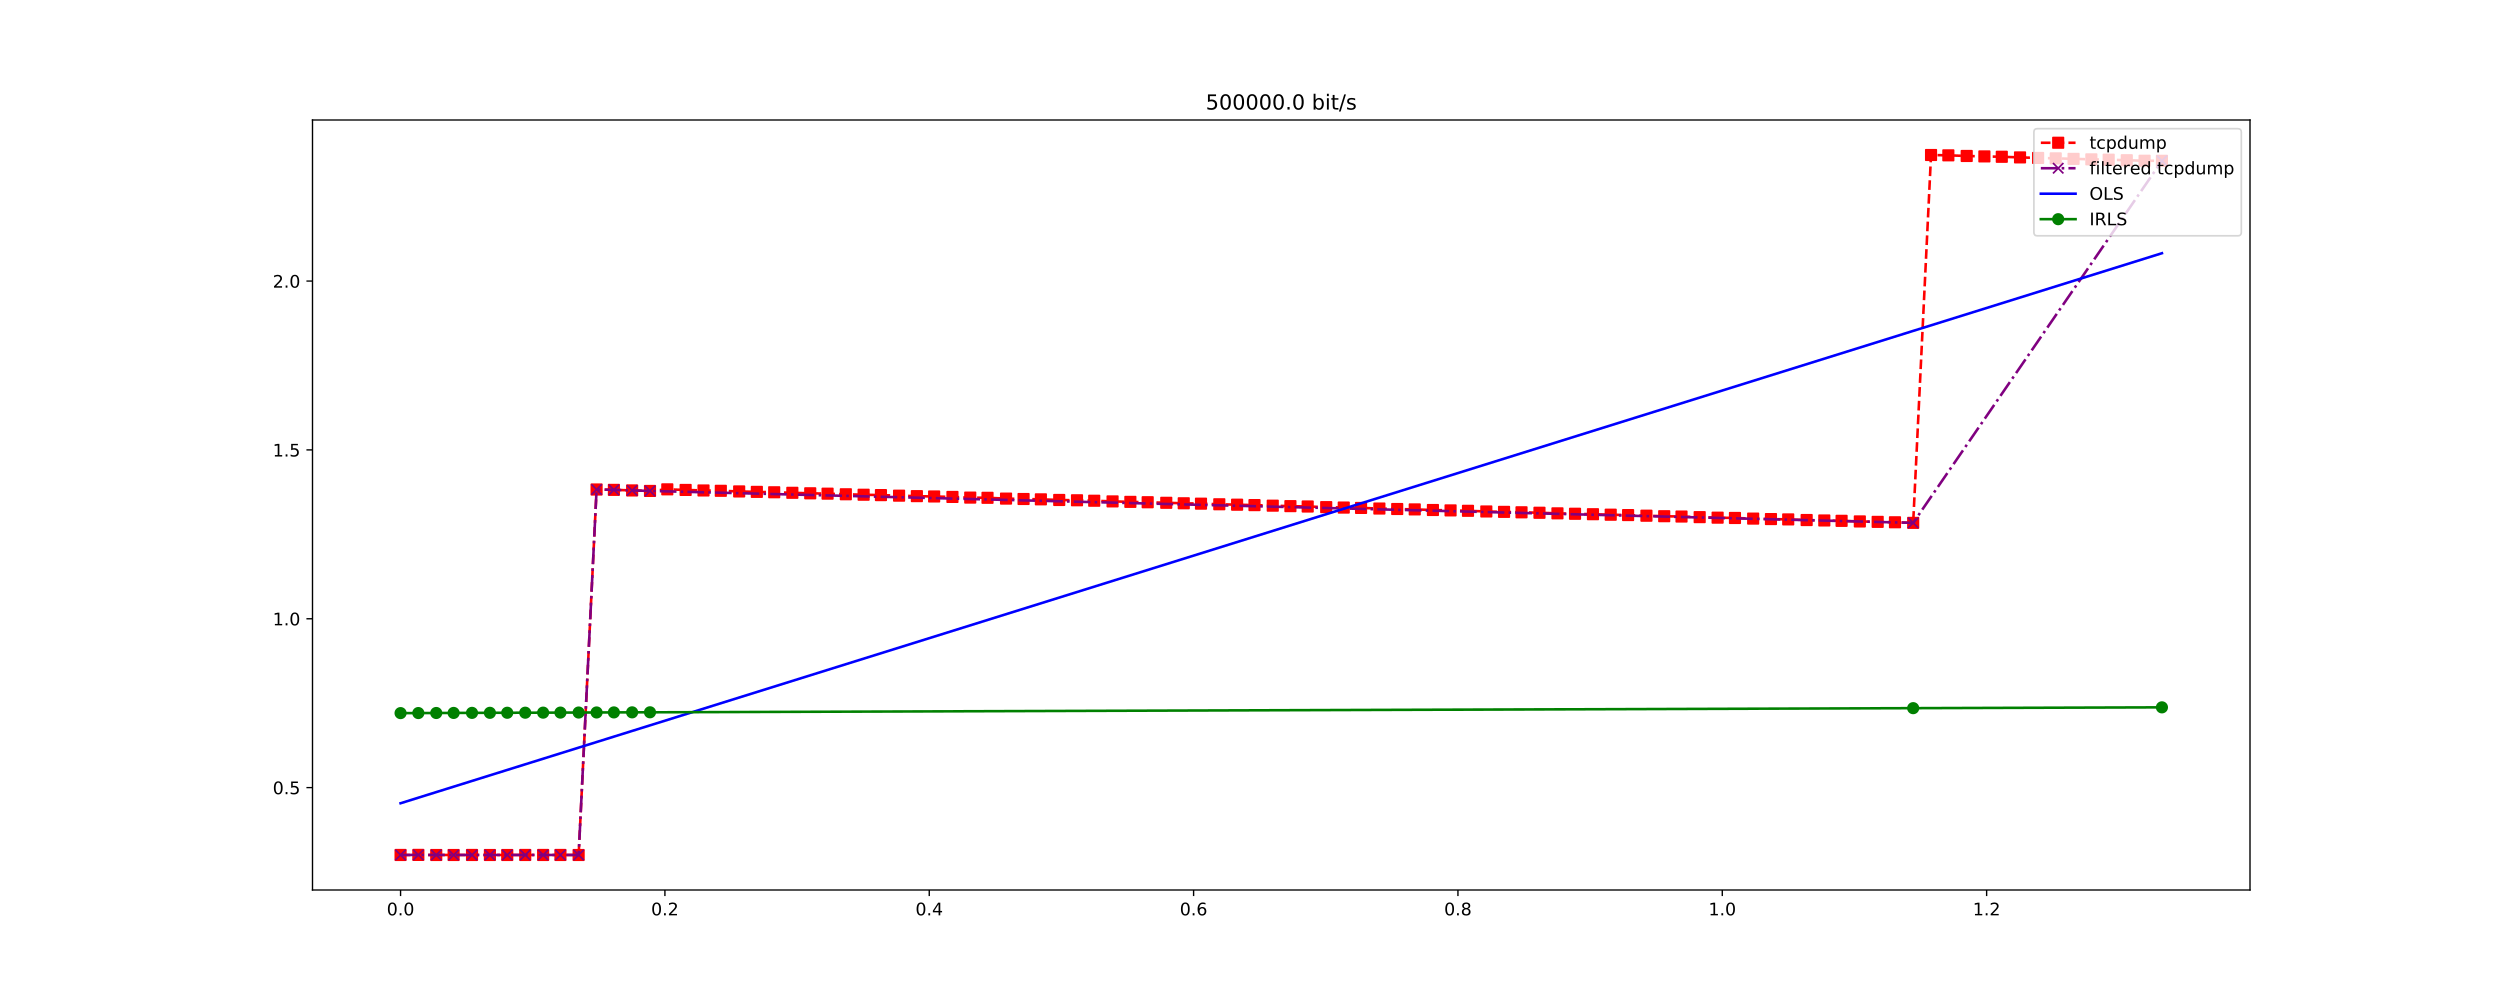 <?xml version="1.0" encoding="utf-8" standalone="no"?>
<!DOCTYPE svg PUBLIC "-//W3C//DTD SVG 1.1//EN"
  "http://www.w3.org/Graphics/SVG/1.1/DTD/svg11.dtd">
<!-- Created with matplotlib (http://matplotlib.org/) -->
<svg height="576pt" version="1.1" viewBox="0 0 1440 576" width="1440pt" xmlns="http://www.w3.org/2000/svg" xmlns:xlink="http://www.w3.org/1999/xlink">
 <defs>
  <style type="text/css">
*{stroke-linecap:butt;stroke-linejoin:round;}
  </style>
 </defs>
 <g id="figure_1">
  <g id="patch_1">
   <path d="M 0 576 
L 1440 576 
L 1440 0 
L 0 0 
z
" style="fill:#ffffff;"/>
  </g>
  <g id="axes_1">
   <g id="patch_2">
    <path d="M 180 512.64 
L 1296 512.64 
L 1296 69.12 
L 180 69.12 
z
" style="fill:#ffffff;"/>
   </g>
   <g id="matplotlib.axis_1">
    <g id="xtick_1">
     <g id="line2d_1">
      <defs>
       <path d="M 0 0 
L 0 3.5 
" id="md38e26d4bd" style="stroke:#000000;stroke-width:0.8;"/>
      </defs>
      <g>
       <use style="stroke:#000000;stroke-width:0.8;" x="230.727" xlink:href="#md38e26d4bd" y="512.64"/>
      </g>
     </g>
     <g id="text_1">
      <!-- 0.0 -->
      <defs>
       <path d="M 31.781 66.406 
Q 24.172 66.406 20.328 58.906 
Q 16.5 51.422 16.5 36.375 
Q 16.5 21.391 20.328 13.891 
Q 24.172 6.391 31.781 6.391 
Q 39.453 6.391 43.281 13.891 
Q 47.125 21.391 47.125 36.375 
Q 47.125 51.422 43.281 58.906 
Q 39.453 66.406 31.781 66.406 
z
M 31.781 74.219 
Q 44.047 74.219 50.516 64.516 
Q 56.984 54.828 56.984 36.375 
Q 56.984 17.969 50.516 8.266 
Q 44.047 -1.422 31.781 -1.422 
Q 19.531 -1.422 13.062 8.266 
Q 6.594 17.969 6.594 36.375 
Q 6.594 54.828 13.062 64.516 
Q 19.531 74.219 31.781 74.219 
z
" id="DejaVuSans-30"/>
       <path d="M 10.688 12.406 
L 21 12.406 
L 21 0 
L 10.688 0 
z
" id="DejaVuSans-2e"/>
      </defs>
      <g transform="translate(222.776 527.238)scale(0.1 -0.1)">
       <use xlink:href="#DejaVuSans-30"/>
       <use x="63.623" xlink:href="#DejaVuSans-2e"/>
       <use x="95.41" xlink:href="#DejaVuSans-30"/>
      </g>
     </g>
    </g>
    <g id="xtick_2">
     <g id="line2d_2">
      <g>
       <use style="stroke:#000000;stroke-width:0.8;" x="382.989" xlink:href="#md38e26d4bd" y="512.64"/>
      </g>
     </g>
     <g id="text_2">
      <!-- 0.2 -->
      <defs>
       <path d="M 19.188 8.297 
L 53.609 8.297 
L 53.609 0 
L 7.328 0 
L 7.328 8.297 
Q 12.938 14.109 22.625 23.891 
Q 32.328 33.688 34.812 36.531 
Q 39.547 41.844 41.422 45.531 
Q 43.312 49.219 43.312 52.781 
Q 43.312 58.594 39.234 62.25 
Q 35.156 65.922 28.609 65.922 
Q 23.969 65.922 18.812 64.312 
Q 13.672 62.703 7.812 59.422 
L 7.812 69.391 
Q 13.766 71.781 18.938 73 
Q 24.125 74.219 28.422 74.219 
Q 39.75 74.219 46.484 68.547 
Q 53.219 62.891 53.219 53.422 
Q 53.219 48.922 51.531 44.891 
Q 49.859 40.875 45.406 35.406 
Q 44.188 33.984 37.641 27.219 
Q 31.109 20.453 19.188 8.297 
z
" id="DejaVuSans-32"/>
      </defs>
      <g transform="translate(375.038 527.238)scale(0.1 -0.1)">
       <use xlink:href="#DejaVuSans-30"/>
       <use x="63.623" xlink:href="#DejaVuSans-2e"/>
       <use x="95.41" xlink:href="#DejaVuSans-32"/>
      </g>
     </g>
    </g>
    <g id="xtick_3">
     <g id="line2d_3">
      <g>
       <use style="stroke:#000000;stroke-width:0.8;" x="535.251" xlink:href="#md38e26d4bd" y="512.64"/>
      </g>
     </g>
     <g id="text_3">
      <!-- 0.4 -->
      <defs>
       <path d="M 37.797 64.312 
L 12.891 25.391 
L 37.797 25.391 
z
M 35.203 72.906 
L 47.609 72.906 
L 47.609 25.391 
L 58.016 25.391 
L 58.016 17.188 
L 47.609 17.188 
L 47.609 0 
L 37.797 0 
L 37.797 17.188 
L 4.891 17.188 
L 4.891 26.703 
z
" id="DejaVuSans-34"/>
      </defs>
      <g transform="translate(527.3 527.238)scale(0.1 -0.1)">
       <use xlink:href="#DejaVuSans-30"/>
       <use x="63.623" xlink:href="#DejaVuSans-2e"/>
       <use x="95.41" xlink:href="#DejaVuSans-34"/>
      </g>
     </g>
    </g>
    <g id="xtick_4">
     <g id="line2d_4">
      <g>
       <use style="stroke:#000000;stroke-width:0.8;" x="687.513" xlink:href="#md38e26d4bd" y="512.64"/>
      </g>
     </g>
     <g id="text_4">
      <!-- 0.6 -->
      <defs>
       <path d="M 33.016 40.375 
Q 26.375 40.375 22.484 35.828 
Q 18.609 31.297 18.609 23.391 
Q 18.609 15.531 22.484 10.953 
Q 26.375 6.391 33.016 6.391 
Q 39.656 6.391 43.531 10.953 
Q 47.406 15.531 47.406 23.391 
Q 47.406 31.297 43.531 35.828 
Q 39.656 40.375 33.016 40.375 
z
M 52.594 71.297 
L 52.594 62.312 
Q 48.875 64.062 45.094 64.984 
Q 41.312 65.922 37.594 65.922 
Q 27.828 65.922 22.672 59.328 
Q 17.531 52.734 16.797 39.406 
Q 19.672 43.656 24.016 45.922 
Q 28.375 48.188 33.594 48.188 
Q 44.578 48.188 50.953 41.516 
Q 57.328 34.859 57.328 23.391 
Q 57.328 12.156 50.688 5.359 
Q 44.047 -1.422 33.016 -1.422 
Q 20.359 -1.422 13.672 8.266 
Q 6.984 17.969 6.984 36.375 
Q 6.984 53.656 15.188 63.938 
Q 23.391 74.219 37.203 74.219 
Q 40.922 74.219 44.703 73.484 
Q 48.484 72.75 52.594 71.297 
z
" id="DejaVuSans-36"/>
      </defs>
      <g transform="translate(679.562 527.238)scale(0.1 -0.1)">
       <use xlink:href="#DejaVuSans-30"/>
       <use x="63.623" xlink:href="#DejaVuSans-2e"/>
       <use x="95.41" xlink:href="#DejaVuSans-36"/>
      </g>
     </g>
    </g>
    <g id="xtick_5">
     <g id="line2d_5">
      <g>
       <use style="stroke:#000000;stroke-width:0.8;" x="839.775" xlink:href="#md38e26d4bd" y="512.64"/>
      </g>
     </g>
     <g id="text_5">
      <!-- 0.8 -->
      <defs>
       <path d="M 31.781 34.625 
Q 24.75 34.625 20.719 30.859 
Q 16.703 27.094 16.703 20.516 
Q 16.703 13.922 20.719 10.156 
Q 24.75 6.391 31.781 6.391 
Q 38.812 6.391 42.859 10.172 
Q 46.922 13.969 46.922 20.516 
Q 46.922 27.094 42.891 30.859 
Q 38.875 34.625 31.781 34.625 
z
M 21.922 38.812 
Q 15.578 40.375 12.031 44.719 
Q 8.5 49.078 8.5 55.328 
Q 8.5 64.062 14.719 69.141 
Q 20.953 74.219 31.781 74.219 
Q 42.672 74.219 48.875 69.141 
Q 55.078 64.062 55.078 55.328 
Q 55.078 49.078 51.531 44.719 
Q 48 40.375 41.703 38.812 
Q 48.828 37.156 52.797 32.312 
Q 56.781 27.484 56.781 20.516 
Q 56.781 9.906 50.312 4.234 
Q 43.844 -1.422 31.781 -1.422 
Q 19.734 -1.422 13.25 4.234 
Q 6.781 9.906 6.781 20.516 
Q 6.781 27.484 10.781 32.312 
Q 14.797 37.156 21.922 38.812 
z
M 18.312 54.391 
Q 18.312 48.734 21.844 45.562 
Q 25.391 42.391 31.781 42.391 
Q 38.141 42.391 41.719 45.562 
Q 45.312 48.734 45.312 54.391 
Q 45.312 60.062 41.719 63.234 
Q 38.141 66.406 31.781 66.406 
Q 25.391 66.406 21.844 63.234 
Q 18.312 60.062 18.312 54.391 
z
" id="DejaVuSans-38"/>
      </defs>
      <g transform="translate(831.824 527.238)scale(0.1 -0.1)">
       <use xlink:href="#DejaVuSans-30"/>
       <use x="63.623" xlink:href="#DejaVuSans-2e"/>
       <use x="95.41" xlink:href="#DejaVuSans-38"/>
      </g>
     </g>
    </g>
    <g id="xtick_6">
     <g id="line2d_6">
      <g>
       <use style="stroke:#000000;stroke-width:0.8;" x="992.037" xlink:href="#md38e26d4bd" y="512.64"/>
      </g>
     </g>
     <g id="text_6">
      <!-- 1.0 -->
      <defs>
       <path d="M 12.406 8.297 
L 28.516 8.297 
L 28.516 63.922 
L 10.984 60.406 
L 10.984 69.391 
L 28.422 72.906 
L 38.281 72.906 
L 38.281 8.297 
L 54.391 8.297 
L 54.391 0 
L 12.406 0 
z
" id="DejaVuSans-31"/>
      </defs>
      <g transform="translate(984.086 527.238)scale(0.1 -0.1)">
       <use xlink:href="#DejaVuSans-31"/>
       <use x="63.623" xlink:href="#DejaVuSans-2e"/>
       <use x="95.41" xlink:href="#DejaVuSans-30"/>
      </g>
     </g>
    </g>
    <g id="xtick_7">
     <g id="line2d_7">
      <g>
       <use style="stroke:#000000;stroke-width:0.8;" x="1144.299" xlink:href="#md38e26d4bd" y="512.64"/>
      </g>
     </g>
     <g id="text_7">
      <!-- 1.2 -->
      <g transform="translate(1136.348 527.238)scale(0.1 -0.1)">
       <use xlink:href="#DejaVuSans-31"/>
       <use x="63.623" xlink:href="#DejaVuSans-2e"/>
       <use x="95.41" xlink:href="#DejaVuSans-32"/>
      </g>
     </g>
    </g>
   </g>
   <g id="matplotlib.axis_2">
    <g id="ytick_1">
     <g id="line2d_8">
      <defs>
       <path d="M 0 0 
L -3.5 0 
" id="meddff8f8da" style="stroke:#000000;stroke-width:0.8;"/>
      </defs>
      <g>
       <use style="stroke:#000000;stroke-width:0.8;" x="180" xlink:href="#meddff8f8da" y="453.659"/>
      </g>
     </g>
     <g id="text_8">
      <!-- 0.5 -->
      <defs>
       <path d="M 10.797 72.906 
L 49.516 72.906 
L 49.516 64.594 
L 19.828 64.594 
L 19.828 46.734 
Q 21.969 47.469 24.109 47.828 
Q 26.266 48.188 28.422 48.188 
Q 40.625 48.188 47.75 41.5 
Q 54.891 34.812 54.891 23.391 
Q 54.891 11.625 47.562 5.094 
Q 40.234 -1.422 26.906 -1.422 
Q 22.312 -1.422 17.547 -0.641 
Q 12.797 0.141 7.719 1.703 
L 7.719 11.625 
Q 12.109 9.234 16.797 8.062 
Q 21.484 6.891 26.703 6.891 
Q 35.156 6.891 40.078 11.328 
Q 45.016 15.766 45.016 23.391 
Q 45.016 31 40.078 35.438 
Q 35.156 39.891 26.703 39.891 
Q 22.75 39.891 18.812 39.016 
Q 14.891 38.141 10.797 36.281 
z
" id="DejaVuSans-35"/>
      </defs>
      <g transform="translate(157.097 457.458)scale(0.1 -0.1)">
       <use xlink:href="#DejaVuSans-30"/>
       <use x="63.623" xlink:href="#DejaVuSans-2e"/>
       <use x="95.41" xlink:href="#DejaVuSans-35"/>
      </g>
     </g>
    </g>
    <g id="ytick_2">
     <g id="line2d_9">
      <g>
       <use style="stroke:#000000;stroke-width:0.8;" x="180" xlink:href="#meddff8f8da" y="356.405"/>
      </g>
     </g>
     <g id="text_9">
      <!-- 1.0 -->
      <g transform="translate(157.097 360.204)scale(0.1 -0.1)">
       <use xlink:href="#DejaVuSans-31"/>
       <use x="63.623" xlink:href="#DejaVuSans-2e"/>
       <use x="95.41" xlink:href="#DejaVuSans-30"/>
      </g>
     </g>
    </g>
    <g id="ytick_3">
     <g id="line2d_10">
      <g>
       <use style="stroke:#000000;stroke-width:0.8;" x="180" xlink:href="#meddff8f8da" y="259.151"/>
      </g>
     </g>
     <g id="text_10">
      <!-- 1.5 -->
      <g transform="translate(157.097 262.95)scale(0.1 -0.1)">
       <use xlink:href="#DejaVuSans-31"/>
       <use x="63.623" xlink:href="#DejaVuSans-2e"/>
       <use x="95.41" xlink:href="#DejaVuSans-35"/>
      </g>
     </g>
    </g>
    <g id="ytick_4">
     <g id="line2d_11">
      <g>
       <use style="stroke:#000000;stroke-width:0.8;" x="180" xlink:href="#meddff8f8da" y="161.896"/>
      </g>
     </g>
     <g id="text_11">
      <!-- 2.0 -->
      <g transform="translate(157.097 165.696)scale(0.1 -0.1)">
       <use xlink:href="#DejaVuSans-32"/>
       <use x="63.623" xlink:href="#DejaVuSans-2e"/>
       <use x="95.41" xlink:href="#DejaVuSans-30"/>
      </g>
     </g>
    </g>
   </g>
   <g id="line2d_12">
    <path clip-path="url(#p3fb05e42b8)" d="M 230.727 492.465 
L 240.96 492.427 
L 251.276 492.467 
L 261.289 492.471 
L 271.881 492.461 
L 282.186 492.473 
L 292.173 492.473 
L 302.532 492.459 
L 312.842 492.461 
L 322.807 492.46 
L 333.296 492.48 
L 343.631 281.952 
L 353.603 282.154 
L 364.105 282.484 
L 374.4 282.775 
L 384.363 281.86 
L 394.924 282.212 
L 405.217 282.496 
L 415.189 282.705 
L 425.767 283.063 
L 435.944 283.323 
L 445.934 283.532 
L 456.386 283.856 
L 466.694 284.141 
L 476.684 284.356 
L 487.194 284.687 
L 497.446 284.963 
L 507.421 285.177 
L 517.865 285.503 
L 528.117 285.781 
L 538.061 285.974 
L 548.611 286.246 
L 558.859 286.603 
L 568.81 286.74 
L 579.479 287.181 
L 589.57 287.414 
L 599.543 287.618 
L 610.114 287.98 
L 620.352 288.165 
L 630.267 288.435 
L 640.838 288.797 
L 651.088 289.072 
L 661.064 289.284 
L 671.769 289.603 
L 681.839 289.884 
L 691.77 290.099 
L 702.315 290.444 
L 712.573 290.704 
L 722.587 290.941 
L 733.105 291.269 
L 743.272 291.537 
L 753.236 291.741 
L 763.896 292.107 
L 773.993 292.355 
L 783.968 292.558 
L 794.524 292.914 
L 804.792 293.196 
L 814.887 293.42 
L 825.359 293.76 
L 835.524 293.977 
L 845.559 294.235 
L 856.125 294.592 
L 866.331 294.836 
L 876.391 295.083 
L 886.734 295.351 
L 897.095 295.688 
L 907.215 295.93 
L 917.539 296.19 
L 927.77 296.467 
L 937.786 296.692 
L 948.346 297.046 
L 958.583 297.337 
L 968.55 297.529 
L 979.014 297.872 
L 989.351 298.166 
L 999.337 298.351 
L 1009.833 298.711 
L 1020.07 298.981 
L 1030.008 299.167 
L 1040.633 299.539 
L 1050.796 299.788 
L 1060.756 300.003 
L 1071.259 300.343 
L 1081.542 300.583 
L 1091.504 300.83 
L 1101.989 301.163 
L 1112.279 89.28 
L 1122.248 89.475 
L 1132.827 89.839 
L 1143.007 90.097 
L 1153.031 90.303 
L 1163.536 90.656 
L 1173.955 90.978 
L 1184.104 91.223 
L 1194.368 91.497 
L 1204.617 91.779 
L 1214.6 91.986 
L 1225.027 92.298 
L 1235.284 92.586 
L 1245.273 92.616 
" style="fill:none;stroke:#ff0000;stroke-dasharray:5.55,2.4;stroke-dashoffset:0;stroke-width:1.5;"/>
    <defs>
     <path d="M -3 3 
L 3 3 
L 3 -3 
L -3 -3 
z
" id="m4532521ef1" style="stroke:#ff0000;stroke-linejoin:miter;"/>
    </defs>
    <g clip-path="url(#p3fb05e42b8)">
     <use style="fill:#ff0000;stroke:#ff0000;stroke-linejoin:miter;" x="230.727" xlink:href="#m4532521ef1" y="492.465"/>
     <use style="fill:#ff0000;stroke:#ff0000;stroke-linejoin:miter;" x="240.96" xlink:href="#m4532521ef1" y="492.427"/>
     <use style="fill:#ff0000;stroke:#ff0000;stroke-linejoin:miter;" x="251.276" xlink:href="#m4532521ef1" y="492.467"/>
     <use style="fill:#ff0000;stroke:#ff0000;stroke-linejoin:miter;" x="261.289" xlink:href="#m4532521ef1" y="492.471"/>
     <use style="fill:#ff0000;stroke:#ff0000;stroke-linejoin:miter;" x="271.881" xlink:href="#m4532521ef1" y="492.461"/>
     <use style="fill:#ff0000;stroke:#ff0000;stroke-linejoin:miter;" x="282.186" xlink:href="#m4532521ef1" y="492.473"/>
     <use style="fill:#ff0000;stroke:#ff0000;stroke-linejoin:miter;" x="292.173" xlink:href="#m4532521ef1" y="492.473"/>
     <use style="fill:#ff0000;stroke:#ff0000;stroke-linejoin:miter;" x="302.532" xlink:href="#m4532521ef1" y="492.459"/>
     <use style="fill:#ff0000;stroke:#ff0000;stroke-linejoin:miter;" x="312.842" xlink:href="#m4532521ef1" y="492.461"/>
     <use style="fill:#ff0000;stroke:#ff0000;stroke-linejoin:miter;" x="322.807" xlink:href="#m4532521ef1" y="492.46"/>
     <use style="fill:#ff0000;stroke:#ff0000;stroke-linejoin:miter;" x="333.296" xlink:href="#m4532521ef1" y="492.48"/>
     <use style="fill:#ff0000;stroke:#ff0000;stroke-linejoin:miter;" x="343.631" xlink:href="#m4532521ef1" y="281.952"/>
     <use style="fill:#ff0000;stroke:#ff0000;stroke-linejoin:miter;" x="353.603" xlink:href="#m4532521ef1" y="282.154"/>
     <use style="fill:#ff0000;stroke:#ff0000;stroke-linejoin:miter;" x="364.105" xlink:href="#m4532521ef1" y="282.484"/>
     <use style="fill:#ff0000;stroke:#ff0000;stroke-linejoin:miter;" x="374.4" xlink:href="#m4532521ef1" y="282.775"/>
     <use style="fill:#ff0000;stroke:#ff0000;stroke-linejoin:miter;" x="384.363" xlink:href="#m4532521ef1" y="281.86"/>
     <use style="fill:#ff0000;stroke:#ff0000;stroke-linejoin:miter;" x="394.924" xlink:href="#m4532521ef1" y="282.212"/>
     <use style="fill:#ff0000;stroke:#ff0000;stroke-linejoin:miter;" x="405.217" xlink:href="#m4532521ef1" y="282.496"/>
     <use style="fill:#ff0000;stroke:#ff0000;stroke-linejoin:miter;" x="415.189" xlink:href="#m4532521ef1" y="282.705"/>
     <use style="fill:#ff0000;stroke:#ff0000;stroke-linejoin:miter;" x="425.767" xlink:href="#m4532521ef1" y="283.063"/>
     <use style="fill:#ff0000;stroke:#ff0000;stroke-linejoin:miter;" x="435.944" xlink:href="#m4532521ef1" y="283.323"/>
     <use style="fill:#ff0000;stroke:#ff0000;stroke-linejoin:miter;" x="445.934" xlink:href="#m4532521ef1" y="283.532"/>
     <use style="fill:#ff0000;stroke:#ff0000;stroke-linejoin:miter;" x="456.386" xlink:href="#m4532521ef1" y="283.856"/>
     <use style="fill:#ff0000;stroke:#ff0000;stroke-linejoin:miter;" x="466.694" xlink:href="#m4532521ef1" y="284.141"/>
     <use style="fill:#ff0000;stroke:#ff0000;stroke-linejoin:miter;" x="476.684" xlink:href="#m4532521ef1" y="284.356"/>
     <use style="fill:#ff0000;stroke:#ff0000;stroke-linejoin:miter;" x="487.194" xlink:href="#m4532521ef1" y="284.687"/>
     <use style="fill:#ff0000;stroke:#ff0000;stroke-linejoin:miter;" x="497.446" xlink:href="#m4532521ef1" y="284.963"/>
     <use style="fill:#ff0000;stroke:#ff0000;stroke-linejoin:miter;" x="507.421" xlink:href="#m4532521ef1" y="285.177"/>
     <use style="fill:#ff0000;stroke:#ff0000;stroke-linejoin:miter;" x="517.865" xlink:href="#m4532521ef1" y="285.503"/>
     <use style="fill:#ff0000;stroke:#ff0000;stroke-linejoin:miter;" x="528.117" xlink:href="#m4532521ef1" y="285.781"/>
     <use style="fill:#ff0000;stroke:#ff0000;stroke-linejoin:miter;" x="538.061" xlink:href="#m4532521ef1" y="285.974"/>
     <use style="fill:#ff0000;stroke:#ff0000;stroke-linejoin:miter;" x="548.611" xlink:href="#m4532521ef1" y="286.246"/>
     <use style="fill:#ff0000;stroke:#ff0000;stroke-linejoin:miter;" x="558.859" xlink:href="#m4532521ef1" y="286.603"/>
     <use style="fill:#ff0000;stroke:#ff0000;stroke-linejoin:miter;" x="568.81" xlink:href="#m4532521ef1" y="286.74"/>
     <use style="fill:#ff0000;stroke:#ff0000;stroke-linejoin:miter;" x="579.479" xlink:href="#m4532521ef1" y="287.181"/>
     <use style="fill:#ff0000;stroke:#ff0000;stroke-linejoin:miter;" x="589.57" xlink:href="#m4532521ef1" y="287.414"/>
     <use style="fill:#ff0000;stroke:#ff0000;stroke-linejoin:miter;" x="599.543" xlink:href="#m4532521ef1" y="287.618"/>
     <use style="fill:#ff0000;stroke:#ff0000;stroke-linejoin:miter;" x="610.114" xlink:href="#m4532521ef1" y="287.98"/>
     <use style="fill:#ff0000;stroke:#ff0000;stroke-linejoin:miter;" x="620.352" xlink:href="#m4532521ef1" y="288.165"/>
     <use style="fill:#ff0000;stroke:#ff0000;stroke-linejoin:miter;" x="630.267" xlink:href="#m4532521ef1" y="288.435"/>
     <use style="fill:#ff0000;stroke:#ff0000;stroke-linejoin:miter;" x="640.838" xlink:href="#m4532521ef1" y="288.797"/>
     <use style="fill:#ff0000;stroke:#ff0000;stroke-linejoin:miter;" x="651.088" xlink:href="#m4532521ef1" y="289.072"/>
     <use style="fill:#ff0000;stroke:#ff0000;stroke-linejoin:miter;" x="661.064" xlink:href="#m4532521ef1" y="289.284"/>
     <use style="fill:#ff0000;stroke:#ff0000;stroke-linejoin:miter;" x="671.769" xlink:href="#m4532521ef1" y="289.603"/>
     <use style="fill:#ff0000;stroke:#ff0000;stroke-linejoin:miter;" x="681.839" xlink:href="#m4532521ef1" y="289.884"/>
     <use style="fill:#ff0000;stroke:#ff0000;stroke-linejoin:miter;" x="691.77" xlink:href="#m4532521ef1" y="290.099"/>
     <use style="fill:#ff0000;stroke:#ff0000;stroke-linejoin:miter;" x="702.315" xlink:href="#m4532521ef1" y="290.444"/>
     <use style="fill:#ff0000;stroke:#ff0000;stroke-linejoin:miter;" x="712.573" xlink:href="#m4532521ef1" y="290.704"/>
     <use style="fill:#ff0000;stroke:#ff0000;stroke-linejoin:miter;" x="722.587" xlink:href="#m4532521ef1" y="290.941"/>
     <use style="fill:#ff0000;stroke:#ff0000;stroke-linejoin:miter;" x="733.105" xlink:href="#m4532521ef1" y="291.269"/>
     <use style="fill:#ff0000;stroke:#ff0000;stroke-linejoin:miter;" x="743.272" xlink:href="#m4532521ef1" y="291.537"/>
     <use style="fill:#ff0000;stroke:#ff0000;stroke-linejoin:miter;" x="753.236" xlink:href="#m4532521ef1" y="291.741"/>
     <use style="fill:#ff0000;stroke:#ff0000;stroke-linejoin:miter;" x="763.896" xlink:href="#m4532521ef1" y="292.107"/>
     <use style="fill:#ff0000;stroke:#ff0000;stroke-linejoin:miter;" x="773.993" xlink:href="#m4532521ef1" y="292.355"/>
     <use style="fill:#ff0000;stroke:#ff0000;stroke-linejoin:miter;" x="783.968" xlink:href="#m4532521ef1" y="292.558"/>
     <use style="fill:#ff0000;stroke:#ff0000;stroke-linejoin:miter;" x="794.524" xlink:href="#m4532521ef1" y="292.914"/>
     <use style="fill:#ff0000;stroke:#ff0000;stroke-linejoin:miter;" x="804.792" xlink:href="#m4532521ef1" y="293.196"/>
     <use style="fill:#ff0000;stroke:#ff0000;stroke-linejoin:miter;" x="814.887" xlink:href="#m4532521ef1" y="293.42"/>
     <use style="fill:#ff0000;stroke:#ff0000;stroke-linejoin:miter;" x="825.359" xlink:href="#m4532521ef1" y="293.76"/>
     <use style="fill:#ff0000;stroke:#ff0000;stroke-linejoin:miter;" x="835.524" xlink:href="#m4532521ef1" y="293.977"/>
     <use style="fill:#ff0000;stroke:#ff0000;stroke-linejoin:miter;" x="845.559" xlink:href="#m4532521ef1" y="294.235"/>
     <use style="fill:#ff0000;stroke:#ff0000;stroke-linejoin:miter;" x="856.125" xlink:href="#m4532521ef1" y="294.592"/>
     <use style="fill:#ff0000;stroke:#ff0000;stroke-linejoin:miter;" x="866.331" xlink:href="#m4532521ef1" y="294.836"/>
     <use style="fill:#ff0000;stroke:#ff0000;stroke-linejoin:miter;" x="876.391" xlink:href="#m4532521ef1" y="295.083"/>
     <use style="fill:#ff0000;stroke:#ff0000;stroke-linejoin:miter;" x="886.734" xlink:href="#m4532521ef1" y="295.351"/>
     <use style="fill:#ff0000;stroke:#ff0000;stroke-linejoin:miter;" x="897.095" xlink:href="#m4532521ef1" y="295.688"/>
     <use style="fill:#ff0000;stroke:#ff0000;stroke-linejoin:miter;" x="907.215" xlink:href="#m4532521ef1" y="295.93"/>
     <use style="fill:#ff0000;stroke:#ff0000;stroke-linejoin:miter;" x="917.539" xlink:href="#m4532521ef1" y="296.19"/>
     <use style="fill:#ff0000;stroke:#ff0000;stroke-linejoin:miter;" x="927.77" xlink:href="#m4532521ef1" y="296.467"/>
     <use style="fill:#ff0000;stroke:#ff0000;stroke-linejoin:miter;" x="937.786" xlink:href="#m4532521ef1" y="296.692"/>
     <use style="fill:#ff0000;stroke:#ff0000;stroke-linejoin:miter;" x="948.346" xlink:href="#m4532521ef1" y="297.046"/>
     <use style="fill:#ff0000;stroke:#ff0000;stroke-linejoin:miter;" x="958.583" xlink:href="#m4532521ef1" y="297.337"/>
     <use style="fill:#ff0000;stroke:#ff0000;stroke-linejoin:miter;" x="968.55" xlink:href="#m4532521ef1" y="297.529"/>
     <use style="fill:#ff0000;stroke:#ff0000;stroke-linejoin:miter;" x="979.014" xlink:href="#m4532521ef1" y="297.872"/>
     <use style="fill:#ff0000;stroke:#ff0000;stroke-linejoin:miter;" x="989.351" xlink:href="#m4532521ef1" y="298.166"/>
     <use style="fill:#ff0000;stroke:#ff0000;stroke-linejoin:miter;" x="999.337" xlink:href="#m4532521ef1" y="298.351"/>
     <use style="fill:#ff0000;stroke:#ff0000;stroke-linejoin:miter;" x="1009.833" xlink:href="#m4532521ef1" y="298.711"/>
     <use style="fill:#ff0000;stroke:#ff0000;stroke-linejoin:miter;" x="1020.07" xlink:href="#m4532521ef1" y="298.981"/>
     <use style="fill:#ff0000;stroke:#ff0000;stroke-linejoin:miter;" x="1030.008" xlink:href="#m4532521ef1" y="299.167"/>
     <use style="fill:#ff0000;stroke:#ff0000;stroke-linejoin:miter;" x="1040.633" xlink:href="#m4532521ef1" y="299.539"/>
     <use style="fill:#ff0000;stroke:#ff0000;stroke-linejoin:miter;" x="1050.796" xlink:href="#m4532521ef1" y="299.788"/>
     <use style="fill:#ff0000;stroke:#ff0000;stroke-linejoin:miter;" x="1060.756" xlink:href="#m4532521ef1" y="300.003"/>
     <use style="fill:#ff0000;stroke:#ff0000;stroke-linejoin:miter;" x="1071.259" xlink:href="#m4532521ef1" y="300.343"/>
     <use style="fill:#ff0000;stroke:#ff0000;stroke-linejoin:miter;" x="1081.542" xlink:href="#m4532521ef1" y="300.583"/>
     <use style="fill:#ff0000;stroke:#ff0000;stroke-linejoin:miter;" x="1091.504" xlink:href="#m4532521ef1" y="300.83"/>
     <use style="fill:#ff0000;stroke:#ff0000;stroke-linejoin:miter;" x="1101.989" xlink:href="#m4532521ef1" y="301.163"/>
     <use style="fill:#ff0000;stroke:#ff0000;stroke-linejoin:miter;" x="1112.279" xlink:href="#m4532521ef1" y="89.28"/>
     <use style="fill:#ff0000;stroke:#ff0000;stroke-linejoin:miter;" x="1122.248" xlink:href="#m4532521ef1" y="89.475"/>
     <use style="fill:#ff0000;stroke:#ff0000;stroke-linejoin:miter;" x="1132.827" xlink:href="#m4532521ef1" y="89.839"/>
     <use style="fill:#ff0000;stroke:#ff0000;stroke-linejoin:miter;" x="1143.007" xlink:href="#m4532521ef1" y="90.097"/>
     <use style="fill:#ff0000;stroke:#ff0000;stroke-linejoin:miter;" x="1153.031" xlink:href="#m4532521ef1" y="90.303"/>
     <use style="fill:#ff0000;stroke:#ff0000;stroke-linejoin:miter;" x="1163.536" xlink:href="#m4532521ef1" y="90.656"/>
     <use style="fill:#ff0000;stroke:#ff0000;stroke-linejoin:miter;" x="1173.955" xlink:href="#m4532521ef1" y="90.978"/>
     <use style="fill:#ff0000;stroke:#ff0000;stroke-linejoin:miter;" x="1184.104" xlink:href="#m4532521ef1" y="91.223"/>
     <use style="fill:#ff0000;stroke:#ff0000;stroke-linejoin:miter;" x="1194.368" xlink:href="#m4532521ef1" y="91.497"/>
     <use style="fill:#ff0000;stroke:#ff0000;stroke-linejoin:miter;" x="1204.617" xlink:href="#m4532521ef1" y="91.779"/>
     <use style="fill:#ff0000;stroke:#ff0000;stroke-linejoin:miter;" x="1214.6" xlink:href="#m4532521ef1" y="91.986"/>
     <use style="fill:#ff0000;stroke:#ff0000;stroke-linejoin:miter;" x="1225.027" xlink:href="#m4532521ef1" y="92.298"/>
     <use style="fill:#ff0000;stroke:#ff0000;stroke-linejoin:miter;" x="1235.284" xlink:href="#m4532521ef1" y="92.586"/>
     <use style="fill:#ff0000;stroke:#ff0000;stroke-linejoin:miter;" x="1245.273" xlink:href="#m4532521ef1" y="92.616"/>
    </g>
   </g>
   <g id="line2d_13">
    <path clip-path="url(#p3fb05e42b8)" d="M 230.727 492.465 
L 240.96 492.427 
L 251.276 492.467 
L 261.289 492.471 
L 271.881 492.461 
L 282.186 492.473 
L 292.173 492.473 
L 302.532 492.459 
L 312.842 492.461 
L 322.807 492.46 
L 333.296 492.48 
L 343.631 281.952 
L 353.603 282.154 
L 364.105 282.484 
L 374.4 282.775 
L 1101.989 301.163 
L 1245.273 92.616 
" style="fill:none;stroke:#800080;stroke-dasharray:9.6,2.4,1.5,2.4;stroke-dashoffset:0;stroke-width:1.5;"/>
    <defs>
     <path d="M -3 3 
L 3 -3 
M -3 -3 
L 3 3 
" id="mf2b04dc114" style="stroke:#800080;"/>
    </defs>
    <g clip-path="url(#p3fb05e42b8)">
     <use style="fill:#800080;stroke:#800080;" x="230.727" xlink:href="#mf2b04dc114" y="492.465"/>
     <use style="fill:#800080;stroke:#800080;" x="240.96" xlink:href="#mf2b04dc114" y="492.427"/>
     <use style="fill:#800080;stroke:#800080;" x="251.276" xlink:href="#mf2b04dc114" y="492.467"/>
     <use style="fill:#800080;stroke:#800080;" x="261.289" xlink:href="#mf2b04dc114" y="492.471"/>
     <use style="fill:#800080;stroke:#800080;" x="271.881" xlink:href="#mf2b04dc114" y="492.461"/>
     <use style="fill:#800080;stroke:#800080;" x="282.186" xlink:href="#mf2b04dc114" y="492.473"/>
     <use style="fill:#800080;stroke:#800080;" x="292.173" xlink:href="#mf2b04dc114" y="492.473"/>
     <use style="fill:#800080;stroke:#800080;" x="302.532" xlink:href="#mf2b04dc114" y="492.459"/>
     <use style="fill:#800080;stroke:#800080;" x="312.842" xlink:href="#mf2b04dc114" y="492.461"/>
     <use style="fill:#800080;stroke:#800080;" x="322.807" xlink:href="#mf2b04dc114" y="492.46"/>
     <use style="fill:#800080;stroke:#800080;" x="333.296" xlink:href="#mf2b04dc114" y="492.48"/>
     <use style="fill:#800080;stroke:#800080;" x="343.631" xlink:href="#mf2b04dc114" y="281.952"/>
     <use style="fill:#800080;stroke:#800080;" x="353.603" xlink:href="#mf2b04dc114" y="282.154"/>
     <use style="fill:#800080;stroke:#800080;" x="364.105" xlink:href="#mf2b04dc114" y="282.484"/>
     <use style="fill:#800080;stroke:#800080;" x="374.4" xlink:href="#mf2b04dc114" y="282.775"/>
     <use style="fill:#800080;stroke:#800080;" x="1101.989" xlink:href="#mf2b04dc114" y="301.163"/>
     <use style="fill:#800080;stroke:#800080;" x="1245.273" xlink:href="#mf2b04dc114" y="92.616"/>
    </g>
   </g>
   <g id="line2d_14">
    <path clip-path="url(#p3fb05e42b8)" d="M 230.727 462.67 
L 240.96 459.475 
L 251.276 456.253 
L 261.289 453.127 
L 271.881 449.819 
L 282.186 446.601 
L 292.173 443.482 
L 302.532 440.247 
L 312.842 437.028 
L 322.807 433.916 
L 333.296 430.64 
L 343.631 427.413 
L 353.603 424.299 
L 364.105 421.02 
L 374.4 417.805 
L 1101.989 190.596 
L 1245.273 145.852 
" style="fill:none;stroke:#0000ff;stroke-linecap:square;stroke-width:1.5;"/>
   </g>
   <g id="line2d_15">
    <path clip-path="url(#p3fb05e42b8)" d="M 230.727 410.751 
L 240.96 410.718 
L 251.276 410.684 
L 261.289 410.651 
L 271.881 410.617 
L 282.186 410.583 
L 292.173 410.55 
L 302.532 410.517 
L 312.842 410.483 
L 322.807 410.45 
L 333.296 410.416 
L 343.631 410.382 
L 353.603 410.35 
L 364.105 410.315 
L 374.4 410.281 
L 1101.989 407.901 
L 1245.273 407.433 
" style="fill:none;stroke:#008000;stroke-linecap:square;stroke-width:1.5;"/>
    <defs>
     <path d="M 0 3 
C 0.796 3 1.559 2.684 2.121 2.121 
C 2.684 1.559 3 0.796 3 0 
C 3 -0.796 2.684 -1.559 2.121 -2.121 
C 1.559 -2.684 0.796 -3 0 -3 
C -0.796 -3 -1.559 -2.684 -2.121 -2.121 
C -2.684 -1.559 -3 -0.796 -3 0 
C -3 0.796 -2.684 1.559 -2.121 2.121 
C -1.559 2.684 -0.796 3 0 3 
z
" id="mfa77d3217c" style="stroke:#008000;"/>
    </defs>
    <g clip-path="url(#p3fb05e42b8)">
     <use style="fill:#008000;stroke:#008000;" x="230.727" xlink:href="#mfa77d3217c" y="410.751"/>
     <use style="fill:#008000;stroke:#008000;" x="240.96" xlink:href="#mfa77d3217c" y="410.718"/>
     <use style="fill:#008000;stroke:#008000;" x="251.276" xlink:href="#mfa77d3217c" y="410.684"/>
     <use style="fill:#008000;stroke:#008000;" x="261.289" xlink:href="#mfa77d3217c" y="410.651"/>
     <use style="fill:#008000;stroke:#008000;" x="271.881" xlink:href="#mfa77d3217c" y="410.617"/>
     <use style="fill:#008000;stroke:#008000;" x="282.186" xlink:href="#mfa77d3217c" y="410.583"/>
     <use style="fill:#008000;stroke:#008000;" x="292.173" xlink:href="#mfa77d3217c" y="410.55"/>
     <use style="fill:#008000;stroke:#008000;" x="302.532" xlink:href="#mfa77d3217c" y="410.517"/>
     <use style="fill:#008000;stroke:#008000;" x="312.842" xlink:href="#mfa77d3217c" y="410.483"/>
     <use style="fill:#008000;stroke:#008000;" x="322.807" xlink:href="#mfa77d3217c" y="410.45"/>
     <use style="fill:#008000;stroke:#008000;" x="333.296" xlink:href="#mfa77d3217c" y="410.416"/>
     <use style="fill:#008000;stroke:#008000;" x="343.631" xlink:href="#mfa77d3217c" y="410.382"/>
     <use style="fill:#008000;stroke:#008000;" x="353.603" xlink:href="#mfa77d3217c" y="410.35"/>
     <use style="fill:#008000;stroke:#008000;" x="364.105" xlink:href="#mfa77d3217c" y="410.315"/>
     <use style="fill:#008000;stroke:#008000;" x="374.4" xlink:href="#mfa77d3217c" y="410.281"/>
     <use style="fill:#008000;stroke:#008000;" x="1101.989" xlink:href="#mfa77d3217c" y="407.901"/>
     <use style="fill:#008000;stroke:#008000;" x="1245.273" xlink:href="#mfa77d3217c" y="407.433"/>
    </g>
   </g>
   <g id="patch_3">
    <path d="M 180 512.64 
L 180 69.12 
" style="fill:none;stroke:#000000;stroke-linecap:square;stroke-linejoin:miter;stroke-width:0.8;"/>
   </g>
   <g id="patch_4">
    <path d="M 1296 512.64 
L 1296 69.12 
" style="fill:none;stroke:#000000;stroke-linecap:square;stroke-linejoin:miter;stroke-width:0.8;"/>
   </g>
   <g id="patch_5">
    <path d="M 180 512.64 
L 1296 512.64 
" style="fill:none;stroke:#000000;stroke-linecap:square;stroke-linejoin:miter;stroke-width:0.8;"/>
   </g>
   <g id="patch_6">
    <path d="M 180 69.12 
L 1296 69.12 
" style="fill:none;stroke:#000000;stroke-linecap:square;stroke-linejoin:miter;stroke-width:0.8;"/>
   </g>
   <g id="text_12">
    <!-- 500000.0 bit/s -->
    <defs>
     <path id="DejaVuSans-20"/>
     <path d="M 48.688 27.297 
Q 48.688 37.203 44.609 42.844 
Q 40.531 48.484 33.406 48.484 
Q 26.266 48.484 22.188 42.844 
Q 18.109 37.203 18.109 27.297 
Q 18.109 17.391 22.188 11.75 
Q 26.266 6.109 33.406 6.109 
Q 40.531 6.109 44.609 11.75 
Q 48.688 17.391 48.688 27.297 
z
M 18.109 46.391 
Q 20.953 51.266 25.266 53.625 
Q 29.594 56 35.594 56 
Q 45.562 56 51.781 48.094 
Q 58.016 40.188 58.016 27.297 
Q 58.016 14.406 51.781 6.484 
Q 45.562 -1.422 35.594 -1.422 
Q 29.594 -1.422 25.266 0.953 
Q 20.953 3.328 18.109 8.203 
L 18.109 0 
L 9.078 0 
L 9.078 75.984 
L 18.109 75.984 
z
" id="DejaVuSans-62"/>
     <path d="M 9.422 54.688 
L 18.406 54.688 
L 18.406 0 
L 9.422 0 
z
M 9.422 75.984 
L 18.406 75.984 
L 18.406 64.594 
L 9.422 64.594 
z
" id="DejaVuSans-69"/>
     <path d="M 18.312 70.219 
L 18.312 54.688 
L 36.812 54.688 
L 36.812 47.703 
L 18.312 47.703 
L 18.312 18.016 
Q 18.312 11.328 20.141 9.422 
Q 21.969 7.516 27.594 7.516 
L 36.812 7.516 
L 36.812 0 
L 27.594 0 
Q 17.188 0 13.234 3.875 
Q 9.281 7.766 9.281 18.016 
L 9.281 47.703 
L 2.688 47.703 
L 2.688 54.688 
L 9.281 54.688 
L 9.281 70.219 
z
" id="DejaVuSans-74"/>
     <path d="M 25.391 72.906 
L 33.688 72.906 
L 8.297 -9.281 
L 0 -9.281 
z
" id="DejaVuSans-2f"/>
     <path d="M 44.281 53.078 
L 44.281 44.578 
Q 40.484 46.531 36.375 47.5 
Q 32.281 48.484 27.875 48.484 
Q 21.188 48.484 17.844 46.438 
Q 14.5 44.391 14.5 40.281 
Q 14.5 37.156 16.891 35.375 
Q 19.281 33.594 26.516 31.984 
L 29.594 31.297 
Q 39.156 29.25 43.188 25.516 
Q 47.219 21.781 47.219 15.094 
Q 47.219 7.469 41.188 3.016 
Q 35.156 -1.422 24.609 -1.422 
Q 20.219 -1.422 15.453 -0.562 
Q 10.688 0.297 5.422 2 
L 5.422 11.281 
Q 10.406 8.688 15.234 7.391 
Q 20.062 6.109 24.812 6.109 
Q 31.156 6.109 34.562 8.281 
Q 37.984 10.453 37.984 14.406 
Q 37.984 18.062 35.516 20.016 
Q 33.062 21.969 24.703 23.781 
L 21.578 24.516 
Q 13.234 26.266 9.516 29.906 
Q 5.812 33.547 5.812 39.891 
Q 5.812 47.609 11.281 51.797 
Q 16.75 56 26.812 56 
Q 31.781 56 36.172 55.266 
Q 40.578 54.547 44.281 53.078 
z
" id="DejaVuSans-73"/>
    </defs>
    <g transform="translate(694.489 63.12)scale(0.12 -0.12)">
     <use xlink:href="#DejaVuSans-35"/>
     <use x="63.623" xlink:href="#DejaVuSans-30"/>
     <use x="127.246" xlink:href="#DejaVuSans-30"/>
     <use x="190.869" xlink:href="#DejaVuSans-30"/>
     <use x="254.492" xlink:href="#DejaVuSans-30"/>
     <use x="318.115" xlink:href="#DejaVuSans-30"/>
     <use x="381.738" xlink:href="#DejaVuSans-2e"/>
     <use x="413.525" xlink:href="#DejaVuSans-30"/>
     <use x="477.148" xlink:href="#DejaVuSans-20"/>
     <use x="508.936" xlink:href="#DejaVuSans-62"/>
     <use x="572.412" xlink:href="#DejaVuSans-69"/>
     <use x="600.195" xlink:href="#DejaVuSans-74"/>
     <use x="639.404" xlink:href="#DejaVuSans-2f"/>
     <use x="673.096" xlink:href="#DejaVuSans-73"/>
    </g>
   </g>
   <g id="legend_1">
    <g id="patch_7">
     <path d="M 1173.52 135.833 
L 1289 135.833 
Q 1291 135.833 1291 133.833 
L 1291 76.12 
Q 1291 74.12 1289 74.12 
L 1173.52 74.12 
Q 1171.52 74.12 1171.52 76.12 
L 1171.52 133.833 
Q 1171.52 135.833 1173.52 135.833 
z
" style="fill:#ffffff;opacity:0.8;stroke:#cccccc;stroke-linejoin:miter;"/>
    </g>
    <g id="line2d_16">
     <path d="M 1175.52 82.218 
L 1195.52 82.218 
" style="fill:none;stroke:#ff0000;stroke-dasharray:5.55,2.4;stroke-dashoffset:0;stroke-width:1.5;"/>
    </g>
    <g id="line2d_17">
     <g>
      <use style="fill:#ff0000;stroke:#ff0000;stroke-linejoin:miter;" x="1185.52" xlink:href="#m4532521ef1" y="82.218"/>
     </g>
    </g>
    <g id="text_13">
     <!-- tcpdump -->
     <defs>
      <path d="M 48.781 52.594 
L 48.781 44.188 
Q 44.969 46.297 41.141 47.344 
Q 37.312 48.391 33.406 48.391 
Q 24.656 48.391 19.812 42.844 
Q 14.984 37.312 14.984 27.297 
Q 14.984 17.281 19.812 11.734 
Q 24.656 6.203 33.406 6.203 
Q 37.312 6.203 41.141 7.25 
Q 44.969 8.297 48.781 10.406 
L 48.781 2.094 
Q 45.016 0.344 40.984 -0.531 
Q 36.969 -1.422 32.422 -1.422 
Q 20.062 -1.422 12.781 6.344 
Q 5.516 14.109 5.516 27.297 
Q 5.516 40.672 12.859 48.328 
Q 20.219 56 33.016 56 
Q 37.156 56 41.109 55.141 
Q 45.062 54.297 48.781 52.594 
z
" id="DejaVuSans-63"/>
      <path d="M 18.109 8.203 
L 18.109 -20.797 
L 9.078 -20.797 
L 9.078 54.688 
L 18.109 54.688 
L 18.109 46.391 
Q 20.953 51.266 25.266 53.625 
Q 29.594 56 35.594 56 
Q 45.562 56 51.781 48.094 
Q 58.016 40.188 58.016 27.297 
Q 58.016 14.406 51.781 6.484 
Q 45.562 -1.422 35.594 -1.422 
Q 29.594 -1.422 25.266 0.953 
Q 20.953 3.328 18.109 8.203 
z
M 48.688 27.297 
Q 48.688 37.203 44.609 42.844 
Q 40.531 48.484 33.406 48.484 
Q 26.266 48.484 22.188 42.844 
Q 18.109 37.203 18.109 27.297 
Q 18.109 17.391 22.188 11.75 
Q 26.266 6.109 33.406 6.109 
Q 40.531 6.109 44.609 11.75 
Q 48.688 17.391 48.688 27.297 
z
" id="DejaVuSans-70"/>
      <path d="M 45.406 46.391 
L 45.406 75.984 
L 54.391 75.984 
L 54.391 0 
L 45.406 0 
L 45.406 8.203 
Q 42.578 3.328 38.25 0.953 
Q 33.938 -1.422 27.875 -1.422 
Q 17.969 -1.422 11.734 6.484 
Q 5.516 14.406 5.516 27.297 
Q 5.516 40.188 11.734 48.094 
Q 17.969 56 27.875 56 
Q 33.938 56 38.25 53.625 
Q 42.578 51.266 45.406 46.391 
z
M 14.797 27.297 
Q 14.797 17.391 18.875 11.75 
Q 22.953 6.109 30.078 6.109 
Q 37.203 6.109 41.297 11.75 
Q 45.406 17.391 45.406 27.297 
Q 45.406 37.203 41.297 42.844 
Q 37.203 48.484 30.078 48.484 
Q 22.953 48.484 18.875 42.844 
Q 14.797 37.203 14.797 27.297 
z
" id="DejaVuSans-64"/>
      <path d="M 8.5 21.578 
L 8.5 54.688 
L 17.484 54.688 
L 17.484 21.922 
Q 17.484 14.156 20.5 10.266 
Q 23.531 6.391 29.594 6.391 
Q 36.859 6.391 41.078 11.031 
Q 45.312 15.672 45.312 23.688 
L 45.312 54.688 
L 54.297 54.688 
L 54.297 0 
L 45.312 0 
L 45.312 8.406 
Q 42.047 3.422 37.719 1 
Q 33.406 -1.422 27.688 -1.422 
Q 18.266 -1.422 13.375 4.438 
Q 8.5 10.297 8.5 21.578 
z
M 31.109 56 
z
" id="DejaVuSans-75"/>
      <path d="M 52 44.188 
Q 55.375 50.25 60.062 53.125 
Q 64.75 56 71.094 56 
Q 79.641 56 84.281 50.016 
Q 88.922 44.047 88.922 33.016 
L 88.922 0 
L 79.891 0 
L 79.891 32.719 
Q 79.891 40.578 77.094 44.375 
Q 74.312 48.188 68.609 48.188 
Q 61.625 48.188 57.562 43.547 
Q 53.516 38.922 53.516 30.906 
L 53.516 0 
L 44.484 0 
L 44.484 32.719 
Q 44.484 40.625 41.703 44.406 
Q 38.922 48.188 33.109 48.188 
Q 26.219 48.188 22.156 43.531 
Q 18.109 38.875 18.109 30.906 
L 18.109 0 
L 9.078 0 
L 9.078 54.688 
L 18.109 54.688 
L 18.109 46.188 
Q 21.188 51.219 25.484 53.609 
Q 29.781 56 35.688 56 
Q 41.656 56 45.828 52.969 
Q 50 49.953 52 44.188 
z
" id="DejaVuSans-6d"/>
     </defs>
     <g transform="translate(1203.52 85.718)scale(0.1 -0.1)">
      <use xlink:href="#DejaVuSans-74"/>
      <use x="39.209" xlink:href="#DejaVuSans-63"/>
      <use x="94.189" xlink:href="#DejaVuSans-70"/>
      <use x="157.666" xlink:href="#DejaVuSans-64"/>
      <use x="221.143" xlink:href="#DejaVuSans-75"/>
      <use x="284.521" xlink:href="#DejaVuSans-6d"/>
      <use x="381.934" xlink:href="#DejaVuSans-70"/>
     </g>
    </g>
    <g id="line2d_18">
     <path d="M 1175.52 96.897 
L 1195.52 96.897 
" style="fill:none;stroke:#800080;stroke-dasharray:9.6,2.4,1.5,2.4;stroke-dashoffset:0;stroke-width:1.5;"/>
    </g>
    <g id="line2d_19">
     <g>
      <use style="fill:#800080;stroke:#800080;" x="1185.52" xlink:href="#mf2b04dc114" y="96.897"/>
     </g>
    </g>
    <g id="text_14">
     <!-- filtered tcpdump -->
     <defs>
      <path d="M 37.109 75.984 
L 37.109 68.5 
L 28.516 68.5 
Q 23.688 68.5 21.797 66.547 
Q 19.922 64.594 19.922 59.516 
L 19.922 54.688 
L 34.719 54.688 
L 34.719 47.703 
L 19.922 47.703 
L 19.922 0 
L 10.891 0 
L 10.891 47.703 
L 2.297 47.703 
L 2.297 54.688 
L 10.891 54.688 
L 10.891 58.5 
Q 10.891 67.625 15.141 71.797 
Q 19.391 75.984 28.609 75.984 
z
" id="DejaVuSans-66"/>
      <path d="M 9.422 75.984 
L 18.406 75.984 
L 18.406 0 
L 9.422 0 
z
" id="DejaVuSans-6c"/>
      <path d="M 56.203 29.594 
L 56.203 25.203 
L 14.891 25.203 
Q 15.484 15.922 20.484 11.062 
Q 25.484 6.203 34.422 6.203 
Q 39.594 6.203 44.453 7.469 
Q 49.312 8.734 54.109 11.281 
L 54.109 2.781 
Q 49.266 0.734 44.188 -0.344 
Q 39.109 -1.422 33.891 -1.422 
Q 20.797 -1.422 13.156 6.188 
Q 5.516 13.812 5.516 26.812 
Q 5.516 40.234 12.766 48.109 
Q 20.016 56 32.328 56 
Q 43.359 56 49.781 48.891 
Q 56.203 41.797 56.203 29.594 
z
M 47.219 32.234 
Q 47.125 39.594 43.094 43.984 
Q 39.062 48.391 32.422 48.391 
Q 24.906 48.391 20.391 44.141 
Q 15.875 39.891 15.188 32.172 
z
" id="DejaVuSans-65"/>
      <path d="M 41.109 46.297 
Q 39.594 47.172 37.812 47.578 
Q 36.031 48 33.891 48 
Q 26.266 48 22.188 43.047 
Q 18.109 38.094 18.109 28.812 
L 18.109 0 
L 9.078 0 
L 9.078 54.688 
L 18.109 54.688 
L 18.109 46.188 
Q 20.953 51.172 25.484 53.578 
Q 30.031 56 36.531 56 
Q 37.453 56 38.578 55.875 
Q 39.703 55.766 41.062 55.516 
z
" id="DejaVuSans-72"/>
     </defs>
     <g transform="translate(1203.52 100.397)scale(0.1 -0.1)">
      <use xlink:href="#DejaVuSans-66"/>
      <use x="35.205" xlink:href="#DejaVuSans-69"/>
      <use x="62.988" xlink:href="#DejaVuSans-6c"/>
      <use x="90.771" xlink:href="#DejaVuSans-74"/>
      <use x="129.98" xlink:href="#DejaVuSans-65"/>
      <use x="191.504" xlink:href="#DejaVuSans-72"/>
      <use x="232.586" xlink:href="#DejaVuSans-65"/>
      <use x="294.109" xlink:href="#DejaVuSans-64"/>
      <use x="357.586" xlink:href="#DejaVuSans-20"/>
      <use x="389.373" xlink:href="#DejaVuSans-74"/>
      <use x="428.582" xlink:href="#DejaVuSans-63"/>
      <use x="483.562" xlink:href="#DejaVuSans-70"/>
      <use x="547.039" xlink:href="#DejaVuSans-64"/>
      <use x="610.516" xlink:href="#DejaVuSans-75"/>
      <use x="673.895" xlink:href="#DejaVuSans-6d"/>
      <use x="771.307" xlink:href="#DejaVuSans-70"/>
     </g>
    </g>
    <g id="line2d_20">
     <path d="M 1175.52 111.575 
L 1195.52 111.575 
" style="fill:none;stroke:#0000ff;stroke-linecap:square;stroke-width:1.5;"/>
    </g>
    <g id="line2d_21"/>
    <g id="text_15">
     <!-- OLS -->
     <defs>
      <path d="M 39.406 66.219 
Q 28.656 66.219 22.328 58.203 
Q 16.016 50.203 16.016 36.375 
Q 16.016 22.609 22.328 14.594 
Q 28.656 6.594 39.406 6.594 
Q 50.141 6.594 56.422 14.594 
Q 62.703 22.609 62.703 36.375 
Q 62.703 50.203 56.422 58.203 
Q 50.141 66.219 39.406 66.219 
z
M 39.406 74.219 
Q 54.734 74.219 63.906 63.938 
Q 73.094 53.656 73.094 36.375 
Q 73.094 19.141 63.906 8.859 
Q 54.734 -1.422 39.406 -1.422 
Q 24.031 -1.422 14.812 8.828 
Q 5.609 19.094 5.609 36.375 
Q 5.609 53.656 14.812 63.938 
Q 24.031 74.219 39.406 74.219 
z
" id="DejaVuSans-4f"/>
      <path d="M 9.812 72.906 
L 19.672 72.906 
L 19.672 8.297 
L 55.172 8.297 
L 55.172 0 
L 9.812 0 
z
" id="DejaVuSans-4c"/>
      <path d="M 53.516 70.516 
L 53.516 60.891 
Q 47.906 63.578 42.922 64.891 
Q 37.938 66.219 33.297 66.219 
Q 25.25 66.219 20.875 63.094 
Q 16.5 59.969 16.5 54.203 
Q 16.5 49.359 19.406 46.891 
Q 22.312 44.438 30.422 42.922 
L 36.375 41.703 
Q 47.406 39.594 52.656 34.297 
Q 57.906 29 57.906 20.125 
Q 57.906 9.516 50.797 4.047 
Q 43.703 -1.422 29.984 -1.422 
Q 24.812 -1.422 18.969 -0.25 
Q 13.141 0.922 6.891 3.219 
L 6.891 13.375 
Q 12.891 10.016 18.656 8.297 
Q 24.422 6.594 29.984 6.594 
Q 38.422 6.594 43.016 9.906 
Q 47.609 13.234 47.609 19.391 
Q 47.609 24.75 44.312 27.781 
Q 41.016 30.812 33.5 32.328 
L 27.484 33.5 
Q 16.453 35.688 11.516 40.375 
Q 6.594 45.062 6.594 53.422 
Q 6.594 63.094 13.406 68.656 
Q 20.219 74.219 32.172 74.219 
Q 37.312 74.219 42.625 73.281 
Q 47.953 72.359 53.516 70.516 
z
" id="DejaVuSans-53"/>
     </defs>
     <g transform="translate(1203.52 115.075)scale(0.1 -0.1)">
      <use xlink:href="#DejaVuSans-4f"/>
      <use x="78.711" xlink:href="#DejaVuSans-4c"/>
      <use x="134.424" xlink:href="#DejaVuSans-53"/>
     </g>
    </g>
    <g id="line2d_22">
     <path d="M 1175.52 126.253 
L 1195.52 126.253 
" style="fill:none;stroke:#008000;stroke-linecap:square;stroke-width:1.5;"/>
    </g>
    <g id="line2d_23">
     <g>
      <use style="fill:#008000;stroke:#008000;" x="1185.52" xlink:href="#mfa77d3217c" y="126.253"/>
     </g>
    </g>
    <g id="text_16">
     <!-- IRLS -->
     <defs>
      <path d="M 9.812 72.906 
L 19.672 72.906 
L 19.672 0 
L 9.812 0 
z
" id="DejaVuSans-49"/>
      <path d="M 44.391 34.188 
Q 47.562 33.109 50.562 29.594 
Q 53.562 26.078 56.594 19.922 
L 66.609 0 
L 56 0 
L 46.688 18.703 
Q 43.062 26.031 39.672 28.422 
Q 36.281 30.812 30.422 30.812 
L 19.672 30.812 
L 19.672 0 
L 9.812 0 
L 9.812 72.906 
L 32.078 72.906 
Q 44.578 72.906 50.734 67.672 
Q 56.891 62.453 56.891 51.906 
Q 56.891 45.016 53.688 40.469 
Q 50.484 35.938 44.391 34.188 
z
M 19.672 64.797 
L 19.672 38.922 
L 32.078 38.922 
Q 39.203 38.922 42.844 42.219 
Q 46.484 45.516 46.484 51.906 
Q 46.484 58.297 42.844 61.547 
Q 39.203 64.797 32.078 64.797 
z
" id="DejaVuSans-52"/>
     </defs>
     <g transform="translate(1203.52 129.753)scale(0.1 -0.1)">
      <use xlink:href="#DejaVuSans-49"/>
      <use x="29.492" xlink:href="#DejaVuSans-52"/>
      <use x="98.975" xlink:href="#DejaVuSans-4c"/>
      <use x="154.688" xlink:href="#DejaVuSans-53"/>
     </g>
    </g>
   </g>
  </g>
 </g>
 <defs>
  <clipPath id="p3fb05e42b8">
   <rect height="443.52" width="1116" x="180" y="69.12"/>
  </clipPath>
 </defs>
</svg>
